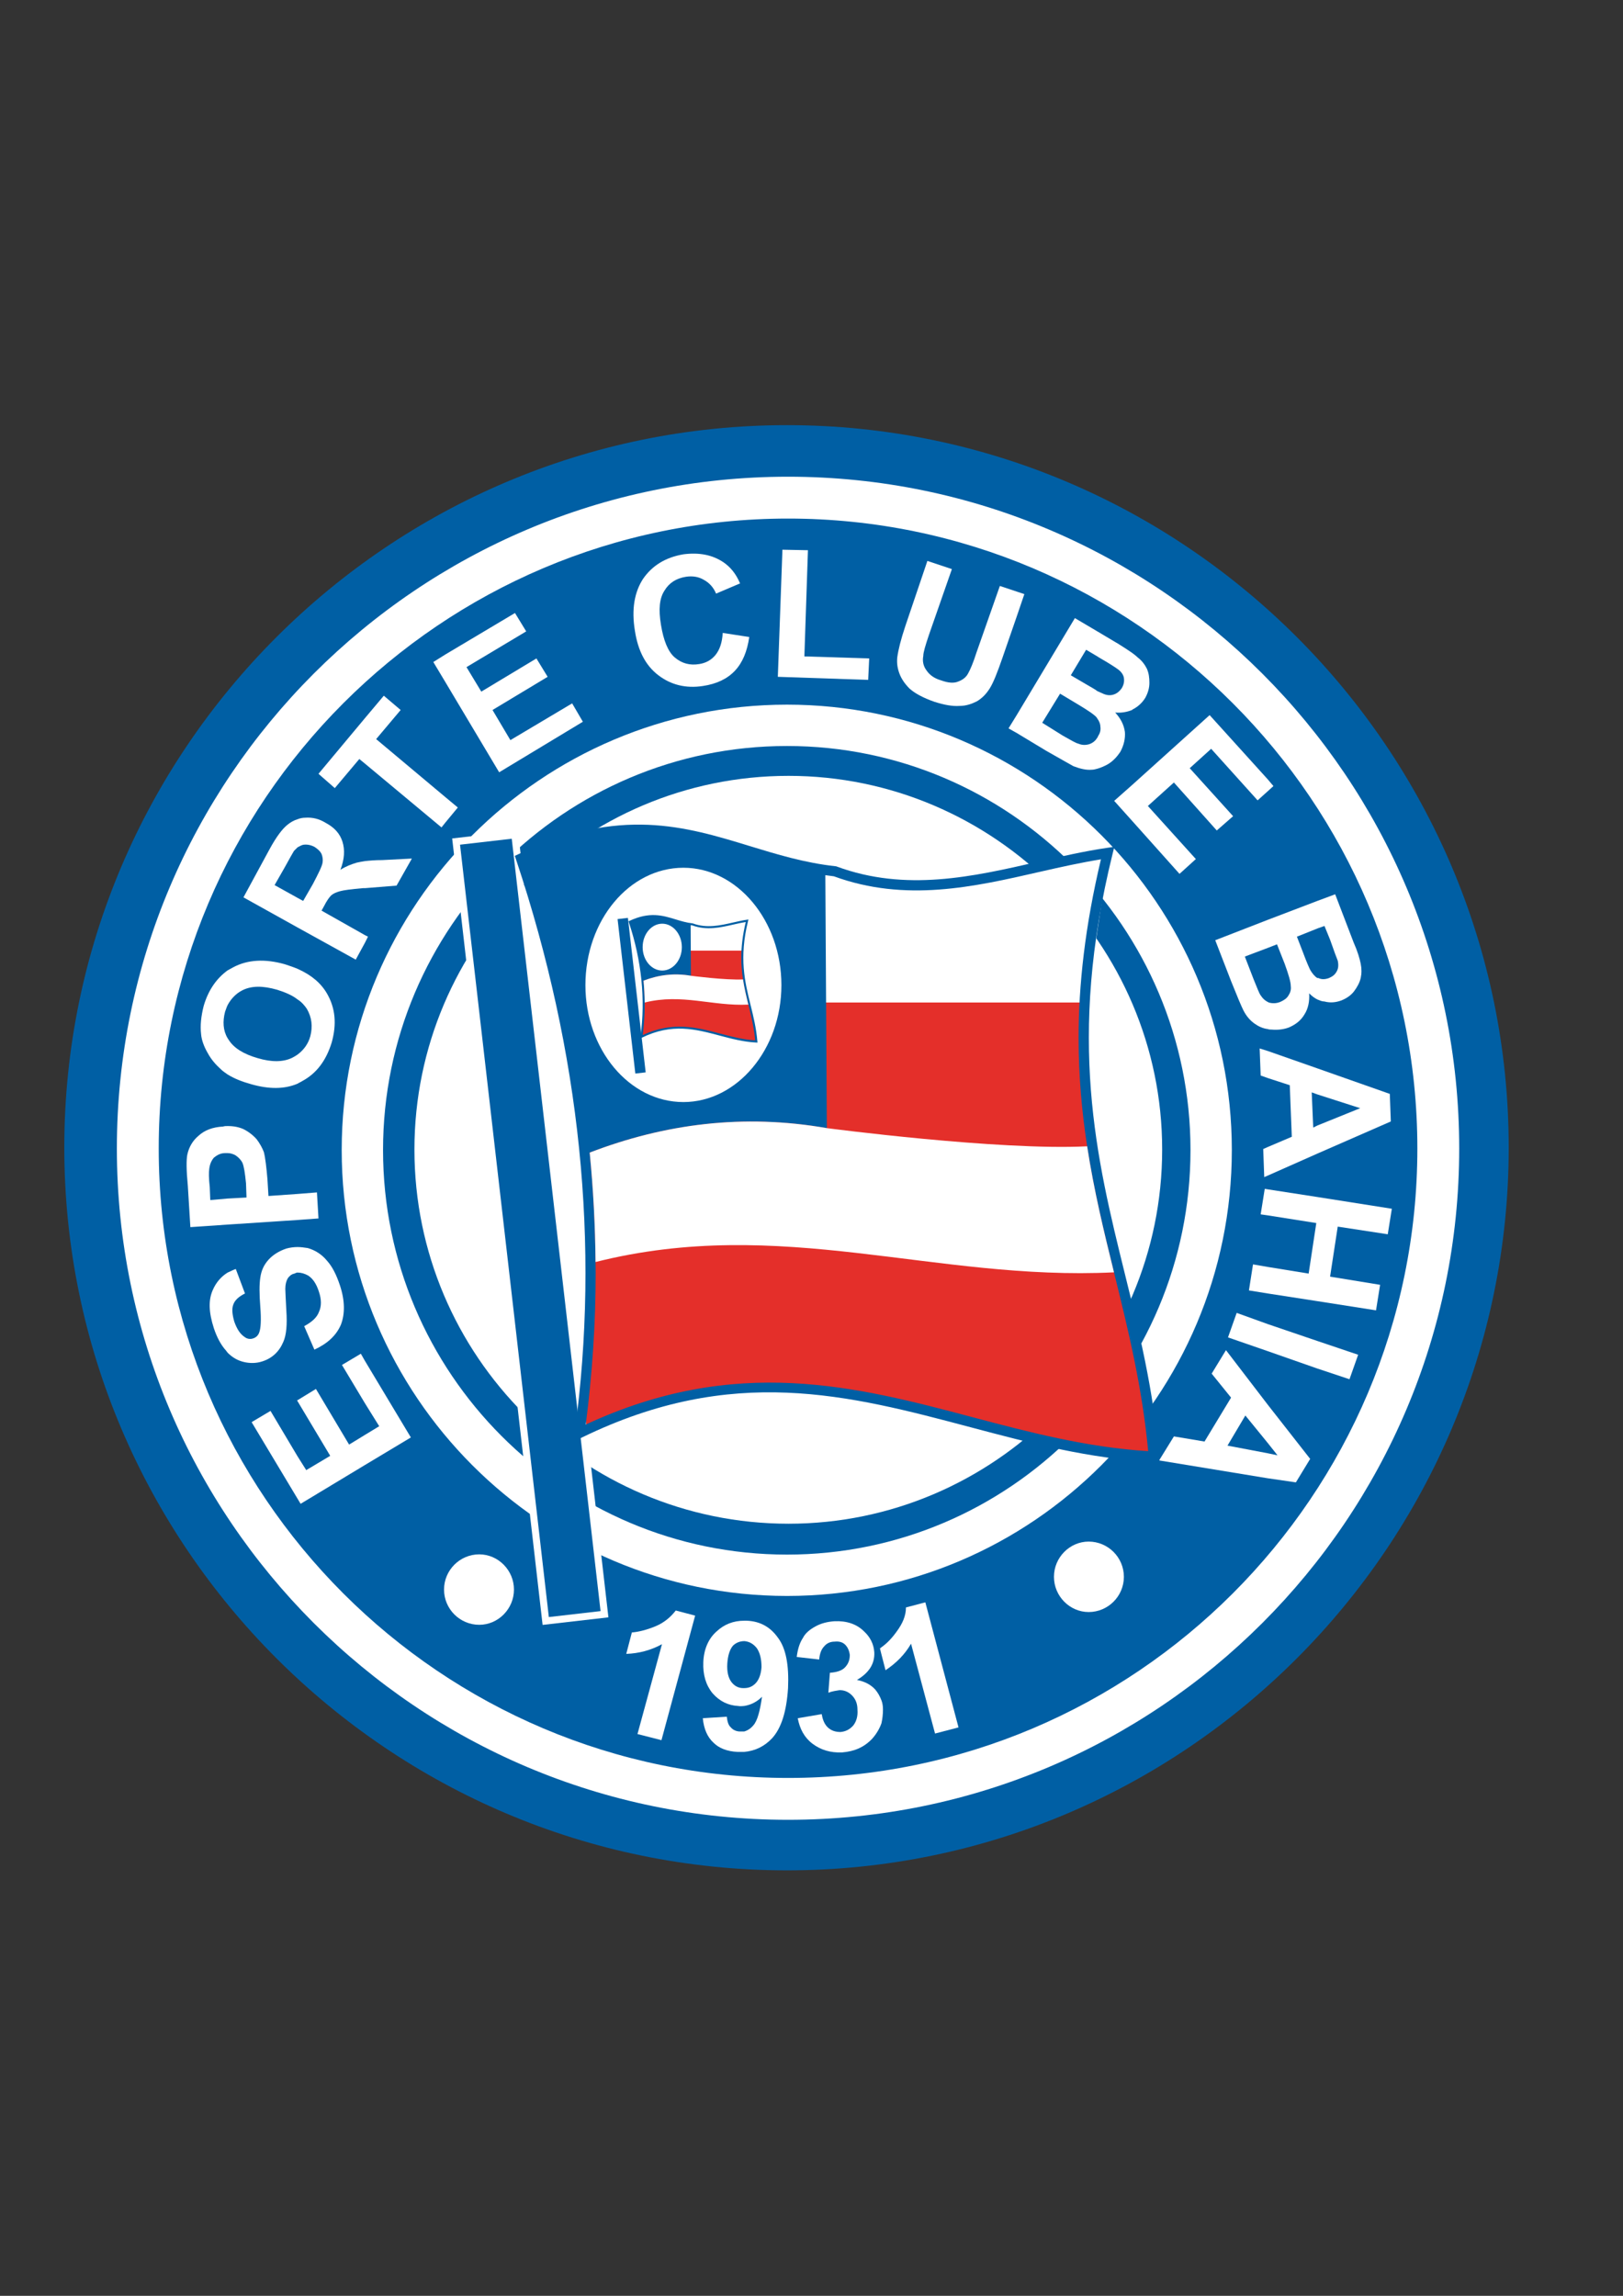 <?xml version="1.0" encoding="UTF-8" standalone="no"?>
<!-- Created with sK1/UniConvertor (http://sk1project.org/) -->

<svg
   xmlns:dc="http://purl.org/dc/elements/1.1/"
   xmlns:cc="http://creativecommons.org/ns#"
   xmlns:rdf="http://www.w3.org/1999/02/22-rdf-syntax-ns#"
   xmlns:svg="http://www.w3.org/2000/svg"
   xmlns="http://www.w3.org/2000/svg"
   xmlns:sodipodi="http://sodipodi.sourceforge.net/DTD/sodipodi-0.dtd"
   xmlns:inkscape="http://www.inkscape.org/namespaces/inkscape"
   width="595.276pt"
   height="841.89pt"
   viewBox="0 0 595.276 841.89"
   fill-rule="evenodd"
   id="svg2985"
   version="1.1"
   inkscape:version="0.48.4 r9939"
   sodipodi:docname="bahia.cdr">
  <rect x="0" y="0" width="595.276" height="841.89" fill="#333333" stroke="none"/>
  <defs
     id="defs3097" />
  <sodipodi:namedview
     pagecolor="#ffffff"
     bordercolor="#666666"
     borderopacity="1"
     objecttolerance="10"
     gridtolerance="10"
     guidetolerance="10"
     inkscape:pageopacity="0"
     inkscape:pageshadow="2"
     inkscape:window-width="640"
     inkscape:window-height="480"
     id="namedview3095"
     showgrid="false"
     inkscape:zoom="0.22425732"
     inkscape:cx="372.04749"
     inkscape:cy="526.18127"
     inkscape:window-x="0"
     inkscape:window-y="0"
     inkscape:window-maximized="0"
     inkscape:current-layer="svg2985" />
  <g
     id="g2987">
    <g
       id="g2989">
      <g
         id="g2991">
        <path
           style="stroke:none; fill:#005fa4"
           d="M 288.659 685.871C 434.49 685.871 553.358 566.809 553.358 420.794C 553.358 274.965 434.49 155.906 288.659 155.906C 142.644 155.906 23.585 274.965 23.585 420.794C 23.585 566.809 142.644 685.871 288.659 685.871z"
           id="path2993" />
        <path
           style="stroke:none; fill:#ffffff"
           d="M 42.865 421.168C 42.865 556.907 153.297 667.335 289.034 667.335C 424.771 667.335 535.202 556.907 535.202 421.168C 535.202 285.327 424.771 174.813 289.034 174.813C 153.297 174.813 42.865 285.327 42.865 421.168zM 58.217 421.168C 58.217 293.791 161.76 190.163 289.034 190.163C 416.306 190.163 519.85 293.791 519.85 421.168C 519.85 548.441 416.306 651.984 289.034 651.984C 161.76 651.984 58.217 548.441 58.217 421.168z"
           id="path2995" />
        <path
           style="stroke:none; fill:#ffffff"
           d="M 289.221 558.76C 213.593 558.76 152.004 497.172 152.004 421.542C 152.004 346.101 213.593 284.512 289.221 284.512C 364.476 284.512 426.253 346.101 426.253 421.542C 426.253 497.172 364.476 558.76 289.221 558.76z"
           id="path2997" />
        <path
           style="stroke:none; fill:#ffffff"
           d="M 125.328 421.729C 125.328 511.894 198.598 585.247 288.659 585.247C 378.618 585.247 451.804 511.894 451.804 421.729C 451.804 331.668 378.618 258.398 288.659 258.398C 198.598 258.398 125.328 331.668 125.328 421.729zM 140.491 421.729C 140.491 340.029 206.959 273.561 288.659 273.561C 370.257 273.561 436.641 340.029 436.641 421.729C 436.641 503.533 370.257 570.084 288.659 570.084C 206.959 570.084 140.491 503.533 140.491 421.729z"
           id="path2999" />
        <path
           style="stroke:none; fill:#e42f2a"
           d="M 191.129 314.839C 243.171 290.315 268.255 315.4 306.257 319.518C 341.264 332.436 374.395 317.459 406.22 312.78C 381.137 414.429 417.077 460.48 423.257 534.238C 352.869 530.866 296.147 484.817 212.656 525.437C 222.204 455.049 214.154 383.915 191.129 314.839z"
           id="path3001" />
        <path
           style="stroke:none; fill:#ffffff"
           d="M 301.951 318.021L 301.951 367.63L 398.547 367.63L 406.784 312.591C 366.159 322.14 333.588 328.317 301.951 318.021z"
           id="path3003" />
        <g
           id="g3005">
          <path
             style="stroke:none; fill:#ffffff"
             d="M 508.994 452.617L 510.492 443.258L 483.159 438.951L 465.002 436.143L 463.877 435.956L 462.382 445.317L 465.002 445.69L 482.785 448.499L 479.978 467.034L 465.002 464.599L 459.573 463.662L 458.075 473.208L 465.002 474.33L 483.159 477.139L 504.69 480.511L 506.186 471.152L 487.841 468.156L 490.649 449.809L 508.994 452.617z"
             id="path3007" />
          <path
             style="stroke:none; fill:#ffffff"
             d="M 465.002 485.564L 453.584 481.446L 450.399 490.434L 465.002 495.487L 483.159 501.849L 494.955 505.783L 498.137 496.796L 483.159 491.744L 465.002 485.564z"
             id="path3009" />
          <path
             style="stroke:none; fill:#ffffff"
             d="M 465.002 385.413L 462.009 384.476L 462.382 394.399L 465.002 395.335L 473.054 397.955L 473.8 416.862L 465.002 420.607L 463.318 421.354L 463.691 431.651L 465.002 431.089L 483.159 423.039L 510.118 411.247L 509.743 401.138L 483.159 391.778L 465.002 385.413zM 498.886 406.38L 483.159 412.744L 481.663 413.493L 481.103 400.576L 483.159 401.325L 498.886 406.38z"
             id="path3011" />
          <path
             style="stroke:none; fill:#ffffff"
             d="M 449.653 495.111L 444.41 503.723L 451.522 512.521L 441.787 528.621L 430.557 526.747L 425.129 535.547L 465.002 542.098L 475.298 543.596L 480.538 534.984L 465.002 515.144L 449.653 495.111zM 468.56 533.674L 465.002 532.927L 450.212 530.12L 456.765 519.075L 465.002 529.182L 468.56 533.674z"
             id="path3013" />
          <path
             style="stroke:none; fill:#ffffff"
             d="M 438.608 315.025L 421.01 295.557L 430.557 286.946L 446.281 304.543L 452.273 299.301L 436.358 281.704L 444.223 274.59L 461.257 293.498L 465.002 290.129L 467.061 288.256L 465.002 285.822L 443.661 262.236L 415.208 287.882L 408.655 293.684L 415.208 300.986L 432.616 320.454L 438.608 315.025z"
             id="path3015" />
          <path
             style="stroke:none; fill:#ffffff"
             d="M 445.721 344.791L 451.522 359.766C 453.771 365.382 455.268 368.94 456.017 370.437C 457.139 372.684 458.637 374.368 460.322 375.492C 461.633 376.427 463.318 377.177 465.002 377.363C 465.375 377.551 465.938 377.551 466.313 377.551C 468.56 377.738 470.618 377.551 472.678 376.802C 475.298 375.678 477.172 374.18 478.481 371.935C 479.792 369.875 480.351 367.254 480.165 364.259C 481.103 365.194 482.036 365.943 483.159 366.506C 484.096 366.881 484.845 367.254 485.781 367.254C 487.841 367.816 489.9 367.63 491.959 366.881C 493.83 366.132 495.514 365.008 496.639 363.51C 497.764 362.013 498.698 360.328 499.073 358.644C 499.447 356.958 499.447 355.273 499.073 353.402C 498.698 351.53 497.949 348.909 496.453 345.54L 489.712 327.943L 483.159 330.377L 465.002 337.303L 445.721 344.791zM 483.159 340.485L 485.781 339.549L 487.841 344.603C 489.339 348.909 490.273 351.343 490.649 352.278C 491.022 353.963 490.837 355.273 490.273 356.21C 489.712 357.332 488.775 358.081 487.465 358.644C 485.967 359.205 484.657 359.205 483.534 358.644C 483.347 358.644 483.347 358.644 483.159 358.644C 482.225 358.081 481.29 356.958 480.538 355.648C 480.165 354.898 479.228 352.839 477.918 349.283L 475.674 343.481L 483.159 340.485zM 468.371 346.289L 471.18 353.402C 472.678 357.52 473.427 360.141 473.427 361.639C 473.612 362.949 473.238 364.073 472.489 365.194C 471.929 366.132 470.804 366.881 469.493 367.442C 467.995 368.003 466.686 368.003 465.375 367.63C 465.187 367.63 465.187 367.442 465.002 367.442C 463.877 366.881 463.131 366.132 462.382 365.008C 461.82 364.259 461.069 362.2 459.759 359.017L 456.577 350.78L 465.002 347.599L 468.371 346.289z"
             id="path3017" />
          <path
             style="stroke:none; fill:#ffffff"
             d="M 410.902 275.713C 412.212 273.281 412.773 270.847 412.586 268.413C 412.212 265.792 411.09 263.546 409.028 261.299C 411.275 261.486 413.335 261.112 415.208 260.363L 415.394 260.177C 417.265 259.239 418.951 257.743 420.073 255.87C 421.01 254.186 421.571 252.313 421.571 250.442C 421.571 248.571 421.384 246.885 420.637 245.2C 419.886 243.703 418.763 242.205 417.265 241.081C 416.704 240.52 415.955 239.958 415.208 239.397C 413.895 238.461 412.4 237.526 410.339 236.214L 402.477 231.534L 394.241 226.667L 372.9 262.236L 369.904 267.103L 372.9 268.788L 383.757 275.34C 389 278.335 392.367 280.207 393.677 280.955C 396.112 281.892 398.359 282.453 400.418 282.266C 401.167 282.266 401.729 282.078 402.477 281.892C 403.788 281.517 405.098 280.955 406.408 280.207C 408.282 279.084 409.777 277.399 410.902 275.713zM 402.665 270.098C 402.665 270.284 402.665 270.284 402.477 270.472C 401.729 271.782 400.603 272.531 399.482 272.906C 398.171 273.281 396.861 273.281 395.551 272.718C 394.614 272.531 392.743 271.408 389.747 269.723L 382.259 265.044L 388.812 254.373L 395.363 258.304C 399.105 260.551 401.355 262.047 402.29 263.171C 402.29 263.358 402.477 263.358 402.477 263.546C 403.227 264.482 403.6 265.605 403.6 266.541C 403.788 267.851 403.412 268.974 402.665 270.098zM 404.163 254.186C 403.788 253.999 403.227 253.811 402.477 253.437C 401.541 252.689 400.045 251.94 398.171 250.816L 392.743 247.634L 398.359 238.273L 402.477 240.707L 403.039 241.081C 406.972 243.328 409.216 244.826 409.965 245.388C 411.275 246.323 412.024 247.447 412.212 248.571C 412.4 249.881 412.212 251.003 411.463 252.313C 410.526 253.624 409.592 254.373 408.282 254.748C 406.972 255.121 405.659 254.935 404.163 254.186z"
             id="path3019" />
          <path
             style="stroke:none; fill:#ffffff"
             d="M 375.706 217.869L 372.9 216.932L 366.723 214.873L 358.11 239.397C 356.987 242.954 355.865 245.574 355.114 246.885C 354.367 248.382 353.058 249.318 351.56 249.881C 349.873 250.63 347.814 250.442 345.193 249.506C 342.573 248.757 340.89 247.447 339.765 245.762C 338.641 244.264 338.268 242.392 338.641 240.52C 338.641 239.21 339.392 236.777 340.702 232.845L 349.127 208.695L 340.139 205.701L 332.09 229.475C 330.403 234.53 329.47 238.273 329.094 241.081C 328.905 242.954 329.094 244.826 329.845 246.885C 330.592 248.943 331.901 250.816 333.588 252.501C 335.459 254.186 338.455 255.87 342.759 257.368C 346.318 258.492 349.313 259.053 351.933 258.866C 354.367 258.866 356.427 258.117 358.298 257.18C 360.172 256.058 361.667 254.56 362.978 252.501C 364.29 250.442 365.785 246.698 367.657 241.269L 372.9 226.106L 375.706 217.869z"
             id="path3021" />
          <path
             style="stroke:none; fill:#ffffff"
             d="M 187.197 271.408L 180.645 260.363L 200.864 248.195L 196.745 241.456L 176.527 253.624L 171.098 244.639L 193 231.534L 188.882 224.794L 163.423 239.958L 158.93 242.766L 163.423 250.254L 183.079 283.202L 213.78 264.669L 209.848 257.93L 187.197 271.408z"
             id="path3023" />
          <path
             style="stroke:none; fill:#ffffff"
             d="M 262.452 240.146C 260.954 242.017 258.895 243.141 256.461 243.515C 253.092 244.076 250.096 243.328 247.476 241.081C 245.042 239.022 243.357 234.904 242.422 229.101C 241.486 223.485 241.859 219.366 243.732 216.558C 245.416 213.751 248.037 212.066 251.594 211.504C 254.028 211.13 256.273 211.504 258.146 212.628C 260.205 213.751 261.703 215.436 262.639 217.681L 271.437 213.938C 269.94 210.381 267.881 207.948 265.447 206.262C 261.329 203.454 256.461 202.518 250.658 203.267C 244.106 204.391 239.239 207.385 235.869 212.253C 232.687 217.12 231.563 223.485 232.873 231.348C 233.997 238.648 236.805 244.076 241.486 247.634C 246.165 251.191 251.594 252.501 257.772 251.565C 262.827 250.816 266.757 248.943 269.566 245.949C 272.374 242.954 274.058 238.836 274.807 233.594L 265.073 232.096C 264.886 235.653 263.949 238.273 262.452 240.146z"
             id="path3025" />
          <path
             style="stroke:none; fill:#ffffff"
             d="M 296.335 201.77L 286.974 201.583L 285.29 248.195L 318.425 249.318L 318.8 241.456L 295.025 240.707L 296.335 201.77z"
             id="path3027" />
          <path
             style="stroke:none; fill:#ffffff"
             d="M 137.963 271.034L 146.949 260.363L 140.772 255.121L 133.845 263.358L 116.81 283.763L 122.8 289.005L 131.786 278.335L 133.845 280.019L 161.925 303.419L 163.423 301.548L 167.915 296.118L 163.423 292.374L 137.963 271.034z"
             id="path3029" />
          <path
             style="stroke:none; fill:#ffffff"
             d="M 133.845 315.774C 132.723 315.962 131.599 316.149 130.85 316.336C 128.978 316.898 126.918 317.647 124.859 318.957C 126.357 315.025 126.545 311.656 125.608 308.661C 124.673 305.666 122.613 303.419 119.431 301.735C 116.997 300.237 114.563 299.676 111.943 299.862C 111.008 299.862 110.07 300.05 109.135 300.425C 107.825 300.799 106.514 301.548 105.391 302.484C 103.518 303.98 101.273 306.976 98.839 311.469L 89.292 329.066L 109.135 340.11L 130.476 351.904L 133.845 345.726L 134.969 343.481L 133.845 342.918L 117.934 333.932L 118.869 332.248C 119.805 330.377 120.741 329.066 121.49 328.317C 122.426 327.568 123.363 327.194 124.673 326.819C 125.983 326.445 128.791 326.07 133.096 325.695L 133.845 325.695L 145.452 324.76L 151.068 314.839L 140.21 315.4C 137.589 315.4 135.53 315.588 133.845 315.774zM 118.307 316.336C 118.12 317.647 116.81 320.267 114.751 324.199L 111.194 330.377L 109.135 329.253L 100.712 324.573L 104.455 318.021C 106.326 314.651 107.45 312.591 107.825 312.03C 108.386 311.469 108.761 311.095 109.135 310.721C 109.884 310.346 110.445 309.971 111.194 309.785C 112.504 309.597 113.814 309.785 115.312 310.532C 116.436 311.281 117.371 312.03 117.934 313.154C 118.307 314.09 118.495 315.213 118.307 316.336z"
             id="path3031" />
          <path
             style="stroke:none; fill:#ffffff"
             d="M 132.348 496.42L 125.422 500.539L 133.845 514.58L 139.087 523.004L 133.845 526.189L 128.042 529.743L 115.873 509.339L 109.135 513.458L 108.948 513.458L 109.135 513.833L 121.115 533.862L 112.318 539.102L 109.135 534.049L 99.214 517.388L 92.287 521.506L 109.135 549.589L 110.259 551.457L 133.845 537.234L 150.693 527.123L 133.845 499.043L 132.348 496.42z"
             id="path3033" />
          <path
             style="stroke:none; fill:#ffffff"
             d="M 109.135 447.376L 116.81 446.813L 116.248 437.267L 109.135 437.829L 98.465 438.578L 98.09 432.4C 97.716 428.095 97.341 424.725 96.78 422.478C 96.219 420.98 95.281 419.296 94.16 417.799C 92.848 416.301 91.163 414.991 89.292 414.054C 87.607 413.306 85.735 412.931 83.489 412.931C 82.926 412.931 82.365 412.931 81.805 413.118C 78.059 413.306 75.064 414.429 72.819 416.489C 70.572 418.36 69.261 420.794 68.701 423.414C 68.326 425.286 68.326 429.03 68.887 434.834L 69.822 449.997L 83.489 449.062L 109.135 447.376zM 77.124 440.076L 76.937 435.394C 76.562 432.025 76.562 429.78 76.749 428.656C 76.937 426.971 77.498 425.661 78.434 424.538C 79.557 423.602 80.867 422.852 82.552 422.852C 82.926 422.852 83.301 422.852 83.489 422.852C 84.611 422.852 85.548 423.227 86.296 423.602C 87.42 424.35 88.355 425.286 88.918 426.41C 89.479 427.72 89.853 430.154 90.228 433.898L 90.414 439.139L 83.489 439.513L 77.124 440.076z"
             id="path3035" />
          <path
             style="stroke:none; fill:#ffffff"
             d="M 96.219 499.229C 99.775 498.107 102.396 495.674 103.893 492.117C 105.016 489.682 105.391 485.751 105.016 480.511C 104.83 476.393 104.642 473.772 104.642 472.648C 104.642 470.964 105.016 469.654 105.578 468.717C 106.14 467.968 106.889 467.219 108.011 467.034C 108.386 466.846 108.761 466.658 109.135 466.658C 110.445 466.658 111.755 467.034 113.067 467.78C 114.751 468.903 116.061 470.776 116.997 473.772C 117.934 476.58 117.934 479.013 116.997 481.072C 116.248 483.131 114.377 484.817 111.569 486.313L 115.312 494.925C 120.18 492.678 123.363 489.682 125.047 485.751C 126.545 481.821 126.545 476.954 124.673 471.337C 123.363 467.407 121.865 464.41 119.805 462.163C 117.934 459.919 115.5 458.421 112.879 457.672C 111.569 457.484 110.445 457.299 109.135 457.299C 107.825 457.299 106.326 457.484 105.016 457.858C 102.208 458.794 99.963 460.292 98.465 461.976C 96.78 463.85 95.844 465.909 95.469 468.529C 95.095 470.964 95.095 474.519 95.469 479.201C 95.844 484.066 95.656 487.062 95.095 488.56C 94.721 489.682 93.971 490.434 92.848 490.807C 91.726 491.18 90.602 490.993 89.667 490.245C 87.982 489.121 86.858 487.25 85.923 484.629C 85.173 482.009 84.986 479.948 85.548 478.45C 86.109 476.766 87.607 475.455 89.853 474.33L 86.484 465.348C 85.36 465.721 84.424 466.282 83.489 466.658C 81.056 468.156 79.183 470.401 78.059 473.021C 76.375 476.766 76.562 481.257 78.434 487.062C 79.557 490.434 81.056 493.24 82.926 495.298C 83.115 495.487 83.301 495.862 83.489 496.047C 85.173 497.731 87.045 498.856 89.292 499.416C 91.538 499.981 93.971 499.981 96.219 499.229z"
             id="path3037" />
          <path
             style="stroke:none; fill:#ffffff"
             d="M 76.188 386.162C 77.498 388.594 79.183 390.467 81.056 392.152C 81.805 392.901 82.74 393.462 83.489 394.025C 85.923 395.521 88.73 396.645 92.1 397.58C 98.652 399.453 104.267 399.453 109.135 397.394C 109.696 397.019 110.259 396.833 110.82 396.458C 116.061 393.65 119.618 388.97 121.678 382.231C 123.549 375.492 122.988 369.689 119.993 364.447C 117.746 360.515 114.189 357.52 109.135 355.273C 107.825 354.712 106.14 354.151 104.455 353.589C 97.154 351.53 90.789 351.904 85.548 354.712C 84.799 355.087 84.237 355.461 83.489 355.836C 79.371 358.83 76.375 363.135 74.69 368.94C 73.754 372.684 73.38 376.053 73.754 379.236C 73.941 381.482 74.878 383.915 76.188 386.162zM 82.552 370.999C 82.926 370.062 83.115 369.313 83.489 368.565C 84.799 366.132 86.671 364.259 88.918 363.135C 92.287 361.451 96.405 361.451 101.647 362.949C 104.642 363.885 107.264 365.008 109.135 366.506C 110.633 367.442 111.569 368.565 112.504 369.875C 114.377 373.058 114.751 376.427 113.814 379.985C 113.067 382.792 111.382 385.039 109.135 386.723C 108.573 387.098 108.011 387.472 107.264 387.847C 103.893 389.531 99.588 389.531 94.534 388.034C 89.292 386.535 85.735 384.29 83.864 381.295C 83.676 381.107 83.676 380.92 83.489 380.733C 81.805 377.925 81.617 374.555 82.552 370.999z"
             id="path3039" />
        </g>
        <g
           id="g3041">
          <path
             style="stroke:none; fill:#ffffff"
             d="M 339.392 587.588L 332.277 589.462C 332.277 592.644 330.968 595.45 328.905 598.257C 327.037 600.88 325.163 602.751 323.292 604.062C 323.103 604.25 322.919 604.438 322.73 604.438L 323.292 606.682L 324.787 612.487C 328.721 609.866 331.901 606.682 334.148 602.751L 342.946 635.699L 351.56 633.453L 339.392 587.588z"
             id="path3043" />
          <path
             style="stroke:none; fill:#ffffff"
             d="M 321.045 619.601C 319.358 617.727 317.114 616.605 314.306 616.043C 318.8 613.42 320.856 610.054 320.669 605.936C 320.483 602.94 319.174 600.319 316.927 598.257C 314.118 595.45 310.376 594.327 306.069 594.515C 303.449 594.702 301.202 595.264 299.142 596.389C 297.084 597.511 295.4 598.821 294.463 600.693C 293.34 602.376 292.591 604.625 292.216 607.619L 300.453 608.556C 300.641 606.495 301.202 604.811 302.327 603.689C 303.261 602.564 304.571 602.002 306.069 602.002C 307.755 601.817 309.065 602.191 310 603.127C 310.937 604.062 311.498 605.371 311.685 606.87C 311.685 608.744 311.122 610.24 309.811 611.552C 308.69 612.674 306.818 613.236 304.384 613.42L 303.822 620.723C 305.32 620.161 306.818 619.974 307.94 619.788C 309.627 619.788 311.122 620.347 312.433 621.658C 313.745 622.967 314.494 624.654 314.494 626.901C 314.682 629.335 314.118 631.206 312.996 632.703C 311.685 634.201 310.187 634.952 308.313 635.137C 306.631 635.137 305.133 634.764 303.822 633.639C 302.512 632.517 301.763 630.833 301.388 628.584L 292.591 630.083C 293.34 634.012 295.025 637.197 298.02 639.444C 301.014 641.691 304.571 642.813 308.878 642.625C 313.372 642.249 316.927 640.753 319.923 637.573C 321.421 635.886 322.543 634.012 323.292 631.955C 323.665 630.27 323.852 628.584 323.852 626.901C 323.852 625.59 323.665 624.465 323.292 623.532C 322.73 622.034 321.981 620.723 321.045 619.601z"
             id="path3045" />
          <path
             style="stroke:none; fill:#ffffff"
             d="M 273.87 594.327C 273.496 594.327 273.309 594.327 272.935 594.327C 269.004 594.327 265.634 595.637 262.827 598.257C 259.831 600.88 258.146 604.811 257.959 609.491C 257.772 614.172 258.895 617.914 261.329 620.91C 263.949 623.907 267.132 625.403 270.689 625.59C 271.625 625.776 272.374 625.59 272.935 625.59C 275.369 625.217 277.614 624.092 279.487 622.221C 278.738 627.461 277.802 631.019 276.304 632.703C 275.369 633.828 274.245 634.577 272.935 634.952C 272.56 634.952 271.999 634.952 271.437 634.952C 270.127 634.952 268.817 634.388 268.068 633.453C 267.132 632.703 266.757 631.206 266.571 629.521L 257.772 630.083C 258.146 634.012 259.456 637.008 261.703 639.071C 263.762 641.127 266.757 642.249 270.501 642.437C 271.25 642.437 272.186 642.437 272.935 642.437C 277.053 642.064 280.423 640.38 283.231 637.384C 286.6 633.639 288.473 627.65 289.034 619.038C 289.409 610.613 288.286 604.438 285.29 600.507C 282.482 596.574 278.738 594.515 273.87 594.327zM 277.053 617.354C 275.93 618.476 274.619 619.038 272.935 619.038C 272.935 619.038 272.748 619.038 272.56 619.038C 270.876 619.038 269.378 618.29 268.255 616.793C 267.132 615.294 266.571 613.047 266.757 610.054C 266.945 607.058 267.693 604.811 268.817 603.5C 269.94 602.376 271.437 601.817 272.935 601.817C 273.123 601.817 273.123 601.817 273.123 601.817C 274.807 602.002 276.304 602.751 277.614 604.438C 278.738 606.121 279.3 608.368 279.3 611.364C 279.113 613.985 278.364 616.043 277.053 617.354z"
             id="path3047" />
          <path
             style="stroke:none; fill:#ffffff"
             d="M 240.363 596.389C 237.18 597.699 234.185 598.446 231.751 598.633L 229.692 606.495C 234.371 606.309 238.678 605.184 242.796 602.94L 233.81 635.886L 242.608 638.131L 254.963 592.455L 247.85 590.584C 245.978 593.017 243.545 595.076 240.363 596.389z"
             id="path3049" />
        </g>
        <path
           style="stroke:none; fill:#ffffff"
           d="M 399.294 591.146C 406.408 591.146 412.212 585.344 412.212 578.229C 412.212 571.115 406.408 565.311 399.294 565.311C 392.367 565.311 386.565 571.115 386.565 578.229C 386.565 585.344 392.367 591.146 399.294 591.146z"
           id="path3051" />
        <path
           style="stroke:none; fill:#ffffff"
           d="M 175.778 595.825C 182.704 595.825 188.507 590.021 188.507 582.909C 188.507 575.794 182.704 569.993 175.778 569.993C 168.664 569.993 162.861 575.794 162.861 582.909C 162.861 590.021 168.664 595.825 175.778 595.825z"
           id="path3053" />
        <path
           style="stroke:none; fill:#ffffff"
           d="M 187.399 304.987L 165.846 307.465L 199.014 595.866L 223.15 593.09L 189.982 304.691L 187.399 304.987z"
           id="path3055" />
        <path
           style="stroke:none; fill:#005fa4"
           d="M 425.121 534.08C 423.079 509.687 417.73 488.027 412.557 467.076C 402.112 424.766 391.311 381.015 408.038 313.228L 408.708 310.522L 405.948 310.927C 397.572 312.159 388.954 314.133 380.619 316.042C 356.841 321.486 332.257 327.116 306.902 317.762L 306.689 317.682L 306.458 317.657C 295.195 316.437 284.881 313.283 274.909 310.234C 251.532 303.087 227.36 295.695 190.33 313.145L 188.827 313.854L 189.353 315.43C 212.888 386.035 220.105 456.608 210.802 525.188L 210.332 528.652L 213.475 527.123C 268.741 500.232 311.122 511.477 355.992 523.385C 377.48 529.088 399.7 534.984 423.166 536.106L 425.299 536.208L 425.121 534.08zM 356.952 519.765C 314.177 508.416 269.948 496.766 214.845 522.393C 217.204 503.956 218.48 485.396 218.48 466.719C 218.48 465.409 218.442 464.098 218.43 462.789C 218.308 449.458 217.605 436.08 216.287 422.664C 243.693 412.135 272.562 408.328 303.261 413.691L 302.713 320.934C 303.749 321.081 304.784 321.23 305.838 321.346C 332.15 330.97 357.214 325.241 381.454 319.69C 389.157 317.927 396.473 316.32 403.798 315.12C 397.948 339.711 395.601 361.223 395.601 380.585C 395.601 394.82 396.831 407.929 398.74 420.36C 401.238 436.615 404.907 451.701 408.579 466.576C 408.693 467.041 408.807 467.508 408.922 467.973C 413.898 488.121 418.974 508.979 421.127 532.156C 398.872 530.794 377.561 525.234 356.952 519.765z"
           id="path3057" />
        <path
           style="stroke:none; fill:#005fa4"
           d="M 168.727 309.752L 201.3 592.987L 220.27 590.803L 187.696 307.57L 168.727 309.752z"
           id="path3059" />
        <g
           id="g3061">
          <path
             style="stroke:none; fill:none"
             d="M 408.579 466.576C 342.561 469.798 286.466 445.658 218.43 462.789C 218.442 464.098 218.48 465.409 218.48 466.719C 218.48 485.396 217.204 503.956 214.845 522.393C 269.948 496.766 314.177 508.416 356.952 519.765C 377.561 525.234 398.872 530.794 421.127 532.156C 418.974 508.979 413.898 488.121 408.922 467.973C 408.807 467.508 408.693 467.041 408.579 466.576z"
             id="path3063" />
        </g>
        <g
           id="g3065">
          <path
             style="stroke:none; fill:none"
             d="M 398.74 420.36C 396.831 407.929 395.601 394.82 395.601 380.585C 395.601 361.223 397.948 339.711 403.798 315.12C 396.473 316.32 389.157 317.927 381.454 319.69C 357.214 325.241 332.15 330.97 305.838 321.346C 304.784 321.23 303.749 321.081 302.713 320.934L 303.254 413.583C 334.121 416.522 366.39 421.995 398.74 420.36z"
             id="path3067" />
        </g>
        <path
           style="stroke:none; fill:#ffffff"
           d="M 408.579 466.576C 404.907 451.701 401.238 436.615 398.74 420.36C 366.39 421.995 303.261 413.691 303.261 413.691C 272.562 408.328 243.693 412.135 216.287 422.664C 217.605 436.08 218.308 449.458 218.43 462.789C 286.466 445.658 342.561 469.798 408.579 466.576z"
           id="path3069" />
        <path
           style="stroke:none; fill:#ffffff"
           d="M 250.658 404.133C 230.814 404.133 214.716 384.851 214.716 361.264C 214.716 337.49 230.814 318.208 250.658 318.208C 270.315 318.208 286.6 337.49 286.6 361.264C 286.6 384.851 270.315 404.133 250.658 404.133z"
           id="path3071" />
        <path
           style="stroke:none; fill:#e42f2a"
           d="M 230.99 338.051C 241.398 333.146 246.415 338.162 254.015 338.986C 261.017 341.569 267.643 338.574 274.008 337.638C 268.991 357.968 276.18 367.178 277.416 381.931C 263.338 381.256 251.993 372.046 235.295 380.17C 237.205 366.092 235.595 351.865 230.99 338.051z"
           id="path3073" />
        <path
           style="stroke:none; fill:#ffffff"
           d="M 253.155 338.687L 253.155 348.609L 272.473 348.609L 274.121 337.601C 265.996 339.51 259.482 340.746 253.155 338.687z"
           id="path3075" />
        <path
           style="stroke:none; fill:#ffffff"
           d="M 230.244 336.08L 225.933 336.575L 232.567 394.256L 237.394 393.701L 230.761 336.021L 230.244 336.08z"
           id="path3077" />
        <path
           style="stroke:none; fill:#005fa4"
           d="M 277.788 381.898C 277.38 377.02 276.31 372.688 275.276 368.498C 273.187 360.036 271.026 351.286 274.372 337.728L 274.506 337.187L 273.954 337.268C 272.279 337.514 270.555 337.909 268.888 338.291C 264.133 339.38 259.216 340.506 254.145 338.635L 254.102 338.619L 254.056 338.614C 251.803 338.37 249.741 337.74 247.746 337.13C 243.071 335.7 238.236 334.222 230.83 337.712L 230.53 337.853L 230.634 338.169C 235.342 352.29 236.785 366.404 234.925 380.12L 234.83 380.813L 235.459 380.508C 246.512 375.129 254.989 377.378 263.963 379.759C 268.261 380.9 272.704 382.079 277.397 382.304L 277.824 382.324L 277.788 381.898zM 264.155 379.036C 255.599 376.766 246.754 374.436 235.733 379.561C 236.205 375.874 236.46 372.162 236.46 368.427C 236.46 368.164 236.453 367.902 236.45 367.64C 236.426 364.974 236.285 362.299 236.022 359.615C 241.503 357.509 247.277 356.748 253.416 357.82L 253.307 339.269C 253.514 339.299 253.721 339.328 253.932 339.352C 259.194 341.277 264.207 340.131 269.055 339.021C 270.596 338.668 272.059 338.346 273.524 338.107C 272.354 343.025 271.884 347.327 271.884 351.2C 271.884 354.047 272.131 356.669 272.512 359.154C 273.012 362.405 273.746 365.422 274.48 368.398C 274.503 368.491 274.526 368.584 274.548 368.677C 275.544 372.707 276.559 376.879 276.99 381.514C 272.539 381.241 268.277 380.13 264.155 379.036z"
           id="path3079" />
        <path
           style="stroke:none; fill:#005fa4"
           d="M 226.509 337.033L 233.024 393.68L 236.818 393.243L 230.303 336.597L 226.509 337.033z"
           id="path3081" />
        <g
           id="g3083">
          <path
             style="stroke:none; fill:none"
             d="M 274.48 368.398C 261.276 369.042 250.057 364.214 236.45 367.64C 236.453 367.902 236.46 368.164 236.46 368.427C 236.46 372.162 236.205 375.874 235.733 379.561C 246.754 374.436 255.599 376.766 264.155 379.036C 268.277 380.13 272.539 381.241 276.99 381.514C 276.559 376.879 275.544 372.707 274.548 368.677C 274.526 368.584 274.503 368.491 274.48 368.398z"
             id="path3085" />
        </g>
        <g
           id="g3087">
          <path
             style="stroke:none; fill:none"
             d="M 272.512 359.154C 272.131 356.669 271.884 354.047 271.884 351.2C 271.884 347.327 272.354 343.025 273.524 338.107C 272.059 338.346 270.596 338.668 269.055 339.021C 264.207 340.131 259.194 341.277 253.932 339.352C 253.721 339.328 253.514 339.299 253.307 339.269L 253.415 357.799C 259.589 358.387 266.042 359.482 272.512 359.154z"
             id="path3089" />
        </g>
        <path
           style="stroke:none; fill:#ffffff"
           d="M 274.48 368.398C 273.746 365.422 273.012 362.405 272.512 359.154C 266.042 359.482 253.416 357.82 253.416 357.82C 247.277 356.748 241.503 357.509 236.022 359.615C 236.285 362.299 236.426 364.974 236.45 367.64C 250.057 364.214 261.276 369.042 274.48 368.398z"
           id="path3091" />
        <path
           style="stroke:none; fill:#ffffff"
           d="M 242.896 355.909C 238.927 355.909 235.707 352.053 235.707 347.336C 235.707 342.58 238.927 338.724 242.896 338.724C 246.827 338.724 250.084 342.58 250.084 347.336C 250.084 352.053 246.827 355.909 242.896 355.909z"
           id="path3093" />
      </g>
    </g>
  </g>
</svg>
